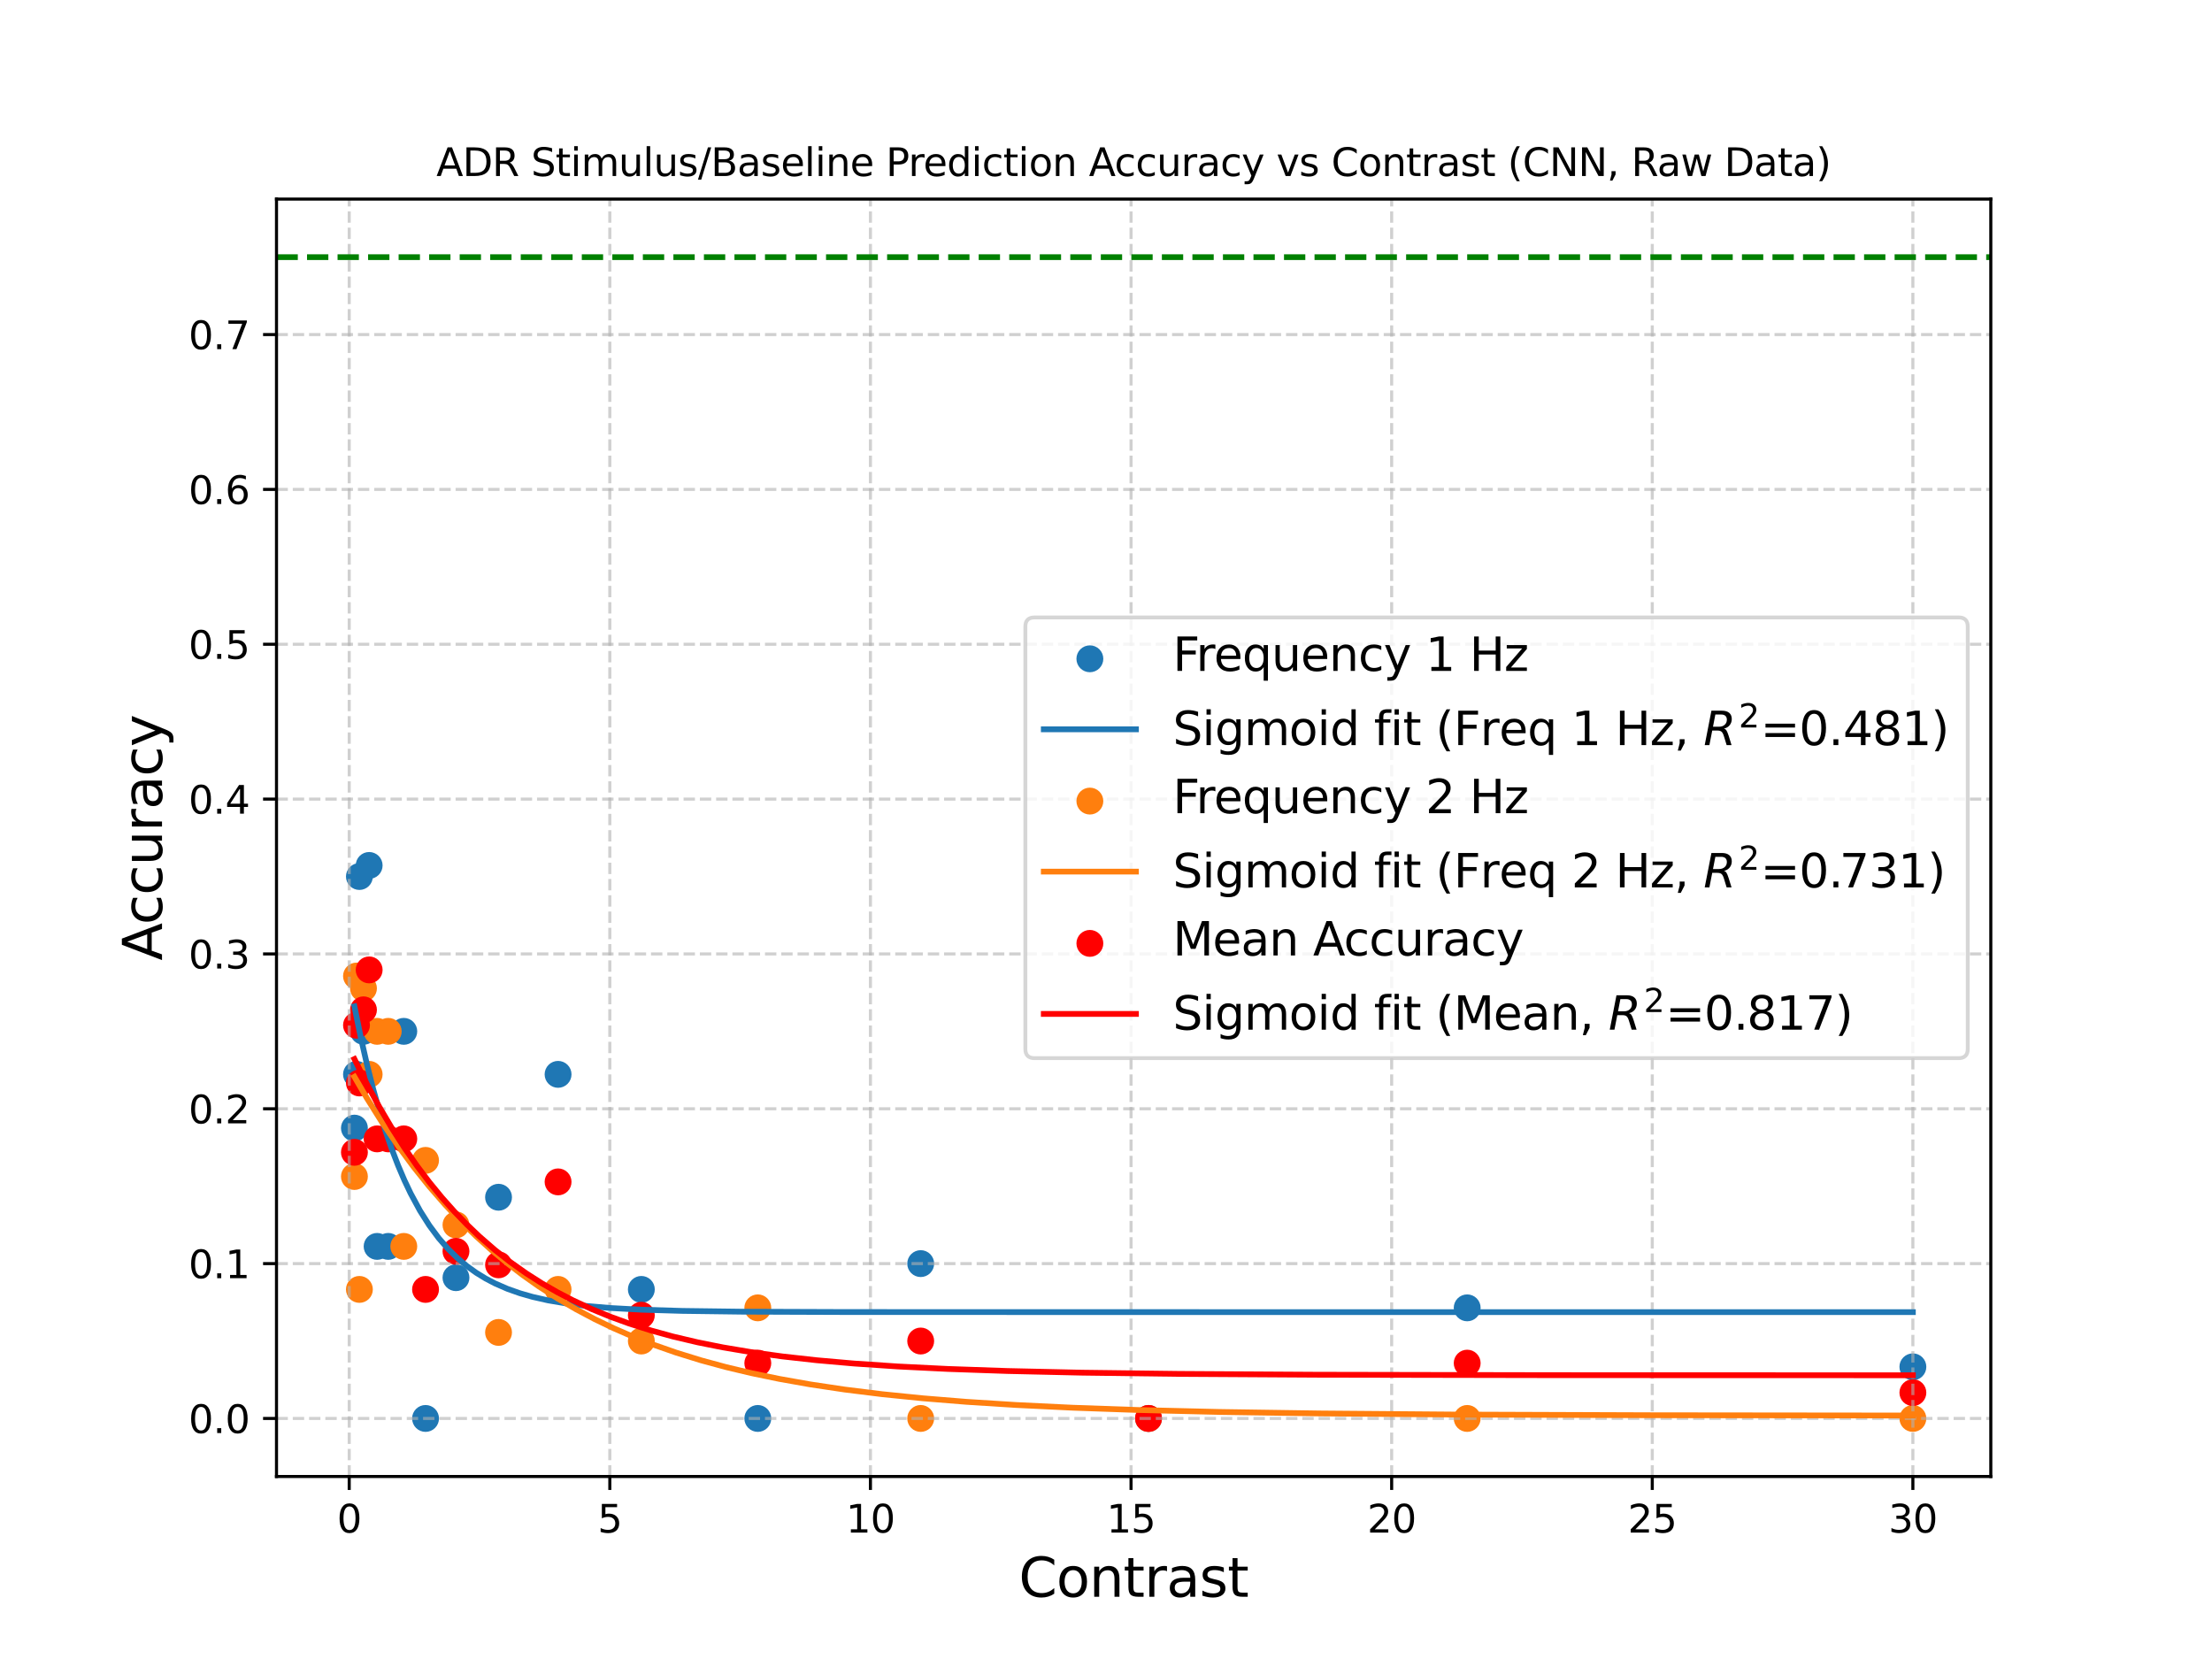 <?xml version="1.0" encoding="utf-8" standalone="no"?>
<!DOCTYPE svg PUBLIC "-//W3C//DTD SVG 1.1//EN"
  "http://www.w3.org/Graphics/SVG/1.1/DTD/svg11.dtd">
<svg xmlns:xlink="http://www.w3.org/1999/xlink" width="576pt" height="432pt" viewBox="0 0 576 432" xmlns="http://www.w3.org/2000/svg" version="1.1">
 <defs>
  <style type="text/css">*{stroke-linejoin: round; stroke-linecap: butt}</style>
 </defs>
 <g id="figure_1">
  <g id="patch_1">
   <path d="M 0 432 
L 576 432 
L 576 0 
L 0 0 
z
" style="fill: #ffffff"/>
  </g>
  <g id="axes_1">
   <g id="patch_2">
    <path d="M 72 384.48 
L 518.4 384.48 
L 518.4 51.84 
L 72 51.84 
z
" style="fill: #ffffff"/>
   </g>
   <g id="PathCollection_1">
    <defs>
     <path id="m6bb0377e20" d="M 0 3 
C 0.796 3 1.559 2.684 2.121 2.121 
C 2.684 1.559 3 0.796 3 0 
C 3 -0.796 2.684 -1.559 2.121 -2.121 
C 1.559 -2.684 0.796 -3 0 -3 
C -0.796 -3 -1.559 -2.684 -2.121 -2.121 
C -2.684 -1.559 -3 -0.796 -3 0 
C -3 0.796 -2.684 1.559 -2.121 2.121 
C -1.559 2.684 -0.796 3 0 3 
z
" style="stroke: #1f77b4"/>
    </defs>
    <g clip-path="url(#p533bff4010)">
     <use xlink:href="#m6bb0377e20" x="92.291" y="293.76" style="fill: #1f77b4; stroke: #1f77b4"/>
     <use xlink:href="#m6bb0377e20" x="92.832" y="279.76" style="fill: #1f77b4; stroke: #1f77b4"/>
     <use xlink:href="#m6bb0377e20" x="93.588" y="228.24" style="fill: #1f77b4; stroke: #1f77b4"/>
     <use xlink:href="#m6bb0377e20" x="94.647" y="268.56" style="fill: #1f77b4; stroke: #1f77b4"/>
     <use xlink:href="#m6bb0377e20" x="96.128" y="225.36" style="fill: #1f77b4; stroke: #1f77b4"/>
     <use xlink:href="#m6bb0377e20" x="98.199" y="324.56" style="fill: #1f77b4; stroke: #1f77b4"/>
     <use xlink:href="#m6bb0377e20" x="101.094" y="324.56" style="fill: #1f77b4; stroke: #1f77b4"/>
     <use xlink:href="#m6bb0377e20" x="105.145" y="268.56" style="fill: #1f77b4; stroke: #1f77b4"/>
     <use xlink:href="#m6bb0377e20" x="110.811" y="369.36" style="fill: #1f77b4; stroke: #1f77b4"/>
     <use xlink:href="#m6bb0377e20" x="118.736" y="332.705" style="fill: #1f77b4; stroke: #1f77b4"/>
     <use xlink:href="#m6bb0377e20" x="129.819" y="311.76" style="fill: #1f77b4; stroke: #1f77b4"/>
     <use xlink:href="#m6bb0377e20" x="145.321" y="279.76" style="fill: #1f77b4; stroke: #1f77b4"/>
     <use xlink:href="#m6bb0377e20" x="167.004" y="335.76" style="fill: #1f77b4; stroke: #1f77b4"/>
     <use xlink:href="#m6bb0377e20" x="197.331" y="369.36" style="fill: #1f77b4; stroke: #1f77b4"/>
     <use xlink:href="#m6bb0377e20" x="239.747" y="329.04" style="fill: #1f77b4; stroke: #1f77b4"/>
     <use xlink:href="#m6bb0377e20" x="299.074" y="369.36" style="fill: #1f77b4; stroke: #1f77b4"/>
     <use xlink:href="#m6bb0377e20" x="382.052" y="340.56" style="fill: #1f77b4; stroke: #1f77b4"/>
     <use xlink:href="#m6bb0377e20" x="498.109" y="355.92" style="fill: #1f77b4; stroke: #1f77b4"/>
    </g>
   </g>
   <g id="PathCollection_2">
    <defs>
     <path id="maea0872c84" d="M 0 3 
C 0.796 3 1.559 2.684 2.121 2.121 
C 2.684 1.559 3 0.796 3 0 
C 3 -0.796 2.684 -1.559 2.121 -2.121 
C 1.559 -2.684 0.796 -3 0 -3 
C -0.796 -3 -1.559 -2.684 -2.121 -2.121 
C -2.684 -1.559 -3 -0.796 -3 0 
C -3 0.796 -2.684 1.559 -2.121 2.121 
C -1.559 2.684 -0.796 3 0 3 
z
" style="stroke: #ff7f0e"/>
    </defs>
    <g clip-path="url(#p533bff4010)">
     <use xlink:href="#maea0872c84" x="92.291" y="306.36" style="fill: #ff7f0e; stroke: #ff7f0e"/>
     <use xlink:href="#maea0872c84" x="92.832" y="254.16" style="fill: #ff7f0e; stroke: #ff7f0e"/>
     <use xlink:href="#maea0872c84" x="93.588" y="335.76" style="fill: #ff7f0e; stroke: #ff7f0e"/>
     <use xlink:href="#maea0872c84" x="94.647" y="257.36" style="fill: #ff7f0e; stroke: #ff7f0e"/>
     <use xlink:href="#maea0872c84" x="96.128" y="279.76" style="fill: #ff7f0e; stroke: #ff7f0e"/>
     <use xlink:href="#maea0872c84" x="98.199" y="268.56" style="fill: #ff7f0e; stroke: #ff7f0e"/>
     <use xlink:href="#maea0872c84" x="101.094" y="268.56" style="fill: #ff7f0e; stroke: #ff7f0e"/>
     <use xlink:href="#maea0872c84" x="105.145" y="324.56" style="fill: #ff7f0e; stroke: #ff7f0e"/>
     <use xlink:href="#maea0872c84" x="110.811" y="302.16" style="fill: #ff7f0e; stroke: #ff7f0e"/>
     <use xlink:href="#maea0872c84" x="118.736" y="318.96" style="fill: #ff7f0e; stroke: #ff7f0e"/>
     <use xlink:href="#maea0872c84" x="129.819" y="346.96" style="fill: #ff7f0e; stroke: #ff7f0e"/>
     <use xlink:href="#maea0872c84" x="145.321" y="335.76" style="fill: #ff7f0e; stroke: #ff7f0e"/>
     <use xlink:href="#maea0872c84" x="167.004" y="349.2" style="fill: #ff7f0e; stroke: #ff7f0e"/>
     <use xlink:href="#maea0872c84" x="197.331" y="340.56" style="fill: #ff7f0e; stroke: #ff7f0e"/>
     <use xlink:href="#maea0872c84" x="239.747" y="369.36" style="fill: #ff7f0e; stroke: #ff7f0e"/>
     <use xlink:href="#maea0872c84" x="299.074" y="369.36" style="fill: #ff7f0e; stroke: #ff7f0e"/>
     <use xlink:href="#maea0872c84" x="382.052" y="369.36" style="fill: #ff7f0e; stroke: #ff7f0e"/>
     <use xlink:href="#maea0872c84" x="498.109" y="369.36" style="fill: #ff7f0e; stroke: #ff7f0e"/>
    </g>
   </g>
   <g id="PathCollection_3">
    <defs>
     <path id="m4f3d8f9933" d="M 0 3 
C 0.796 3 1.559 2.684 2.121 2.121 
C 2.684 1.559 3 0.796 3 0 
C 3 -0.796 2.684 -1.559 2.121 -2.121 
C 1.559 -2.684 0.796 -3 0 -3 
C -0.796 -3 -1.559 -2.684 -2.121 -2.121 
C -2.684 -1.559 -3 -0.796 -3 0 
C -3 0.796 -2.684 1.559 -2.121 2.121 
C -1.559 2.684 -0.796 3 0 3 
z
" style="stroke: #ff0000"/>
    </defs>
    <g clip-path="url(#p533bff4010)">
     <use xlink:href="#m4f3d8f9933" x="92.291" y="300.06" style="fill: #ff0000; stroke: #ff0000"/>
     <use xlink:href="#m4f3d8f9933" x="92.832" y="266.96" style="fill: #ff0000; stroke: #ff0000"/>
     <use xlink:href="#m4f3d8f9933" x="93.588" y="282" style="fill: #ff0000; stroke: #ff0000"/>
     <use xlink:href="#m4f3d8f9933" x="94.647" y="262.96" style="fill: #ff0000; stroke: #ff0000"/>
     <use xlink:href="#m4f3d8f9933" x="96.128" y="252.56" style="fill: #ff0000; stroke: #ff0000"/>
     <use xlink:href="#m4f3d8f9933" x="98.199" y="296.56" style="fill: #ff0000; stroke: #ff0000"/>
     <use xlink:href="#m4f3d8f9933" x="101.094" y="296.56" style="fill: #ff0000; stroke: #ff0000"/>
     <use xlink:href="#m4f3d8f9933" x="105.145" y="296.56" style="fill: #ff0000; stroke: #ff0000"/>
     <use xlink:href="#m4f3d8f9933" x="110.811" y="335.76" style="fill: #ff0000; stroke: #ff0000"/>
     <use xlink:href="#m4f3d8f9933" x="118.736" y="325.833" style="fill: #ff0000; stroke: #ff0000"/>
     <use xlink:href="#m4f3d8f9933" x="129.819" y="329.36" style="fill: #ff0000; stroke: #ff0000"/>
     <use xlink:href="#m4f3d8f9933" x="145.321" y="307.76" style="fill: #ff0000; stroke: #ff0000"/>
     <use xlink:href="#m4f3d8f9933" x="167.004" y="342.48" style="fill: #ff0000; stroke: #ff0000"/>
     <use xlink:href="#m4f3d8f9933" x="197.331" y="354.96" style="fill: #ff0000; stroke: #ff0000"/>
     <use xlink:href="#m4f3d8f9933" x="239.747" y="349.2" style="fill: #ff0000; stroke: #ff0000"/>
     <use xlink:href="#m4f3d8f9933" x="299.074" y="369.36" style="fill: #ff0000; stroke: #ff0000"/>
     <use xlink:href="#m4f3d8f9933" x="382.052" y="354.96" style="fill: #ff0000; stroke: #ff0000"/>
     <use xlink:href="#m4f3d8f9933" x="498.109" y="362.64" style="fill: #ff0000; stroke: #ff0000"/>
    </g>
   </g>
   <g id="matplotlib.axis_1">
    <g id="xtick_1">
     <g id="line2d_1">
      <path d="M 90.934 384.48 
L 90.934 51.84 
" clip-path="url(#p533bff4010)" style="fill: none; stroke-dasharray: 2.96,1.28; stroke-dashoffset: 0; stroke: #b0b0b0; stroke-opacity: 0.6; stroke-width: 0.8"/>
     </g>
     <g id="line2d_2">
      <defs>
       <path id="md4187b1bb2" d="M 0 0 
L 0 3.5 
" style="stroke: #000000; stroke-width: 0.8"/>
      </defs>
      <g>
       <use xlink:href="#md4187b1bb2" x="90.934" y="384.48" style="stroke: #000000; stroke-width: 0.8"/>
      </g>
     </g>
     <g id="text_1">
      <!-- 0 -->
      <g transform="translate(87.752 399.078) scale(0.1 -0.1)">
       <defs>
        <path id="DejaVuSans-30" d="M 2034 4250 
Q 1547 4250 1301 3770 
Q 1056 3291 1056 2328 
Q 1056 1369 1301 889 
Q 1547 409 2034 409 
Q 2525 409 2770 889 
Q 3016 1369 3016 2328 
Q 3016 3291 2770 3770 
Q 2525 4250 2034 4250 
z
M 2034 4750 
Q 2819 4750 3233 4129 
Q 3647 3509 3647 2328 
Q 3647 1150 3233 529 
Q 2819 -91 2034 -91 
Q 1250 -91 836 529 
Q 422 1150 422 2328 
Q 422 3509 836 4129 
Q 1250 4750 2034 4750 
z
" transform="scale(0.016)"/>
       </defs>
       <use xlink:href="#DejaVuSans-30"/>
      </g>
     </g>
    </g>
    <g id="xtick_2">
     <g id="line2d_3">
      <path d="M 158.796 384.48 
L 158.796 51.84 
" clip-path="url(#p533bff4010)" style="fill: none; stroke-dasharray: 2.96,1.28; stroke-dashoffset: 0; stroke: #b0b0b0; stroke-opacity: 0.6; stroke-width: 0.8"/>
     </g>
     <g id="line2d_4">
      <g>
       <use xlink:href="#md4187b1bb2" x="158.796" y="384.48" style="stroke: #000000; stroke-width: 0.8"/>
      </g>
     </g>
     <g id="text_2">
      <!-- 5 -->
      <g transform="translate(155.615 399.078) scale(0.1 -0.1)">
       <defs>
        <path id="DejaVuSans-35" d="M 691 4666 
L 3169 4666 
L 3169 4134 
L 1269 4134 
L 1269 2991 
Q 1406 3038 1543 3061 
Q 1681 3084 1819 3084 
Q 2600 3084 3056 2656 
Q 3513 2228 3513 1497 
Q 3513 744 3044 326 
Q 2575 -91 1722 -91 
Q 1428 -91 1123 -41 
Q 819 9 494 109 
L 494 744 
Q 775 591 1075 516 
Q 1375 441 1709 441 
Q 2250 441 2565 725 
Q 2881 1009 2881 1497 
Q 2881 1984 2565 2268 
Q 2250 2553 1709 2553 
Q 1456 2553 1204 2497 
Q 953 2441 691 2322 
L 691 4666 
z
" transform="scale(0.016)"/>
       </defs>
       <use xlink:href="#DejaVuSans-35"/>
      </g>
     </g>
    </g>
    <g id="xtick_3">
     <g id="line2d_5">
      <path d="M 226.659 384.48 
L 226.659 51.84 
" clip-path="url(#p533bff4010)" style="fill: none; stroke-dasharray: 2.96,1.28; stroke-dashoffset: 0; stroke: #b0b0b0; stroke-opacity: 0.6; stroke-width: 0.8"/>
     </g>
     <g id="line2d_6">
      <g>
       <use xlink:href="#md4187b1bb2" x="226.659" y="384.48" style="stroke: #000000; stroke-width: 0.8"/>
      </g>
     </g>
     <g id="text_3">
      <!-- 10 -->
      <g transform="translate(220.296 399.078) scale(0.1 -0.1)">
       <defs>
        <path id="DejaVuSans-31" d="M 794 531 
L 1825 531 
L 1825 4091 
L 703 3866 
L 703 4441 
L 1819 4666 
L 2450 4666 
L 2450 531 
L 3481 531 
L 3481 0 
L 794 0 
L 794 531 
z
" transform="scale(0.016)"/>
       </defs>
       <use xlink:href="#DejaVuSans-31"/>
       <use xlink:href="#DejaVuSans-30" x="63.623"/>
      </g>
     </g>
    </g>
    <g id="xtick_4">
     <g id="line2d_7">
      <path d="M 294.521 384.48 
L 294.521 51.84 
" clip-path="url(#p533bff4010)" style="fill: none; stroke-dasharray: 2.96,1.28; stroke-dashoffset: 0; stroke: #b0b0b0; stroke-opacity: 0.6; stroke-width: 0.8"/>
     </g>
     <g id="line2d_8">
      <g>
       <use xlink:href="#md4187b1bb2" x="294.521" y="384.48" style="stroke: #000000; stroke-width: 0.8"/>
      </g>
     </g>
     <g id="text_4">
      <!-- 15 -->
      <g transform="translate(288.159 399.078) scale(0.1 -0.1)">
       <use xlink:href="#DejaVuSans-31"/>
       <use xlink:href="#DejaVuSans-35" x="63.623"/>
      </g>
     </g>
    </g>
    <g id="xtick_5">
     <g id="line2d_9">
      <path d="M 362.384 384.48 
L 362.384 51.84 
" clip-path="url(#p533bff4010)" style="fill: none; stroke-dasharray: 2.96,1.28; stroke-dashoffset: 0; stroke: #b0b0b0; stroke-opacity: 0.6; stroke-width: 0.8"/>
     </g>
     <g id="line2d_10">
      <g>
       <use xlink:href="#md4187b1bb2" x="362.384" y="384.48" style="stroke: #000000; stroke-width: 0.8"/>
      </g>
     </g>
     <g id="text_5">
      <!-- 20 -->
      <g transform="translate(356.021 399.078) scale(0.1 -0.1)">
       <defs>
        <path id="DejaVuSans-32" d="M 1228 531 
L 3431 531 
L 3431 0 
L 469 0 
L 469 531 
Q 828 903 1448 1529 
Q 2069 2156 2228 2338 
Q 2531 2678 2651 2914 
Q 2772 3150 2772 3378 
Q 2772 3750 2511 3984 
Q 2250 4219 1831 4219 
Q 1534 4219 1204 4116 
Q 875 4013 500 3803 
L 500 4441 
Q 881 4594 1212 4672 
Q 1544 4750 1819 4750 
Q 2544 4750 2975 4387 
Q 3406 4025 3406 3419 
Q 3406 3131 3298 2873 
Q 3191 2616 2906 2266 
Q 2828 2175 2409 1742 
Q 1991 1309 1228 531 
z
" transform="scale(0.016)"/>
       </defs>
       <use xlink:href="#DejaVuSans-32"/>
       <use xlink:href="#DejaVuSans-30" x="63.623"/>
      </g>
     </g>
    </g>
    <g id="xtick_6">
     <g id="line2d_11">
      <path d="M 430.247 384.48 
L 430.247 51.84 
" clip-path="url(#p533bff4010)" style="fill: none; stroke-dasharray: 2.96,1.28; stroke-dashoffset: 0; stroke: #b0b0b0; stroke-opacity: 0.6; stroke-width: 0.8"/>
     </g>
     <g id="line2d_12">
      <g>
       <use xlink:href="#md4187b1bb2" x="430.247" y="384.48" style="stroke: #000000; stroke-width: 0.8"/>
      </g>
     </g>
     <g id="text_6">
      <!-- 25 -->
      <g transform="translate(423.884 399.078) scale(0.1 -0.1)">
       <use xlink:href="#DejaVuSans-32"/>
       <use xlink:href="#DejaVuSans-35" x="63.623"/>
      </g>
     </g>
    </g>
    <g id="xtick_7">
     <g id="line2d_13">
      <path d="M 498.109 384.48 
L 498.109 51.84 
" clip-path="url(#p533bff4010)" style="fill: none; stroke-dasharray: 2.96,1.28; stroke-dashoffset: 0; stroke: #b0b0b0; stroke-opacity: 0.6; stroke-width: 0.8"/>
     </g>
     <g id="line2d_14">
      <g>
       <use xlink:href="#md4187b1bb2" x="498.109" y="384.48" style="stroke: #000000; stroke-width: 0.8"/>
      </g>
     </g>
     <g id="text_7">
      <!-- 30 -->
      <g transform="translate(491.747 399.078) scale(0.1 -0.1)">
       <defs>
        <path id="DejaVuSans-33" d="M 2597 2516 
Q 3050 2419 3304 2112 
Q 3559 1806 3559 1356 
Q 3559 666 3084 287 
Q 2609 -91 1734 -91 
Q 1441 -91 1130 -33 
Q 819 25 488 141 
L 488 750 
Q 750 597 1062 519 
Q 1375 441 1716 441 
Q 2309 441 2620 675 
Q 2931 909 2931 1356 
Q 2931 1769 2642 2001 
Q 2353 2234 1838 2234 
L 1294 2234 
L 1294 2753 
L 1863 2753 
Q 2328 2753 2575 2939 
Q 2822 3125 2822 3475 
Q 2822 3834 2567 4026 
Q 2313 4219 1838 4219 
Q 1578 4219 1281 4162 
Q 984 4106 628 3988 
L 628 4550 
Q 988 4650 1302 4700 
Q 1616 4750 1894 4750 
Q 2613 4750 3031 4423 
Q 3450 4097 3450 3541 
Q 3450 3153 3228 2886 
Q 3006 2619 2597 2516 
z
" transform="scale(0.016)"/>
       </defs>
       <use xlink:href="#DejaVuSans-33"/>
       <use xlink:href="#DejaVuSans-30" x="63.623"/>
      </g>
     </g>
    </g>
    <g id="text_8">
     <!-- Contrast -->
     <g transform="translate(265.29 415.796) scale(0.14 -0.14)">
      <defs>
       <path id="DejaVuSans-43" d="M 4122 4306 
L 4122 3641 
Q 3803 3938 3442 4084 
Q 3081 4231 2675 4231 
Q 1875 4231 1450 3742 
Q 1025 3253 1025 2328 
Q 1025 1406 1450 917 
Q 1875 428 2675 428 
Q 3081 428 3442 575 
Q 3803 722 4122 1019 
L 4122 359 
Q 3791 134 3420 21 
Q 3050 -91 2638 -91 
Q 1578 -91 968 557 
Q 359 1206 359 2328 
Q 359 3453 968 4101 
Q 1578 4750 2638 4750 
Q 3056 4750 3426 4639 
Q 3797 4528 4122 4306 
z
" transform="scale(0.016)"/>
       <path id="DejaVuSans-6f" d="M 1959 3097 
Q 1497 3097 1228 2736 
Q 959 2375 959 1747 
Q 959 1119 1226 758 
Q 1494 397 1959 397 
Q 2419 397 2687 759 
Q 2956 1122 2956 1747 
Q 2956 2369 2687 2733 
Q 2419 3097 1959 3097 
z
M 1959 3584 
Q 2709 3584 3137 3096 
Q 3566 2609 3566 1747 
Q 3566 888 3137 398 
Q 2709 -91 1959 -91 
Q 1206 -91 779 398 
Q 353 888 353 1747 
Q 353 2609 779 3096 
Q 1206 3584 1959 3584 
z
" transform="scale(0.016)"/>
       <path id="DejaVuSans-6e" d="M 3513 2113 
L 3513 0 
L 2938 0 
L 2938 2094 
Q 2938 2591 2744 2837 
Q 2550 3084 2163 3084 
Q 1697 3084 1428 2787 
Q 1159 2491 1159 1978 
L 1159 0 
L 581 0 
L 581 3500 
L 1159 3500 
L 1159 2956 
Q 1366 3272 1645 3428 
Q 1925 3584 2291 3584 
Q 2894 3584 3203 3211 
Q 3513 2838 3513 2113 
z
" transform="scale(0.016)"/>
       <path id="DejaVuSans-74" d="M 1172 4494 
L 1172 3500 
L 2356 3500 
L 2356 3053 
L 1172 3053 
L 1172 1153 
Q 1172 725 1289 603 
Q 1406 481 1766 481 
L 2356 481 
L 2356 0 
L 1766 0 
Q 1100 0 847 248 
Q 594 497 594 1153 
L 594 3053 
L 172 3053 
L 172 3500 
L 594 3500 
L 594 4494 
L 1172 4494 
z
" transform="scale(0.016)"/>
       <path id="DejaVuSans-72" d="M 2631 2963 
Q 2534 3019 2420 3045 
Q 2306 3072 2169 3072 
Q 1681 3072 1420 2755 
Q 1159 2438 1159 1844 
L 1159 0 
L 581 0 
L 581 3500 
L 1159 3500 
L 1159 2956 
Q 1341 3275 1631 3429 
Q 1922 3584 2338 3584 
Q 2397 3584 2469 3576 
Q 2541 3569 2628 3553 
L 2631 2963 
z
" transform="scale(0.016)"/>
       <path id="DejaVuSans-61" d="M 2194 1759 
Q 1497 1759 1228 1600 
Q 959 1441 959 1056 
Q 959 750 1161 570 
Q 1363 391 1709 391 
Q 2188 391 2477 730 
Q 2766 1069 2766 1631 
L 2766 1759 
L 2194 1759 
z
M 3341 1997 
L 3341 0 
L 2766 0 
L 2766 531 
Q 2569 213 2275 61 
Q 1981 -91 1556 -91 
Q 1019 -91 701 211 
Q 384 513 384 1019 
Q 384 1609 779 1909 
Q 1175 2209 1959 2209 
L 2766 2209 
L 2766 2266 
Q 2766 2663 2505 2880 
Q 2244 3097 1772 3097 
Q 1472 3097 1187 3025 
Q 903 2953 641 2809 
L 641 3341 
Q 956 3463 1253 3523 
Q 1550 3584 1831 3584 
Q 2591 3584 2966 3190 
Q 3341 2797 3341 1997 
z
" transform="scale(0.016)"/>
       <path id="DejaVuSans-73" d="M 2834 3397 
L 2834 2853 
Q 2591 2978 2328 3040 
Q 2066 3103 1784 3103 
Q 1356 3103 1142 2972 
Q 928 2841 928 2578 
Q 928 2378 1081 2264 
Q 1234 2150 1697 2047 
L 1894 2003 
Q 2506 1872 2764 1633 
Q 3022 1394 3022 966 
Q 3022 478 2636 193 
Q 2250 -91 1575 -91 
Q 1294 -91 989 -36 
Q 684 19 347 128 
L 347 722 
Q 666 556 975 473 
Q 1284 391 1588 391 
Q 1994 391 2212 530 
Q 2431 669 2431 922 
Q 2431 1156 2273 1281 
Q 2116 1406 1581 1522 
L 1381 1569 
Q 847 1681 609 1914 
Q 372 2147 372 2553 
Q 372 3047 722 3315 
Q 1072 3584 1716 3584 
Q 2034 3584 2315 3537 
Q 2597 3491 2834 3397 
z
" transform="scale(0.016)"/>
      </defs>
      <use xlink:href="#DejaVuSans-43"/>
      <use xlink:href="#DejaVuSans-6f" x="69.824"/>
      <use xlink:href="#DejaVuSans-6e" x="131.006"/>
      <use xlink:href="#DejaVuSans-74" x="194.385"/>
      <use xlink:href="#DejaVuSans-72" x="233.594"/>
      <use xlink:href="#DejaVuSans-61" x="274.707"/>
      <use xlink:href="#DejaVuSans-73" x="335.986"/>
      <use xlink:href="#DejaVuSans-74" x="388.086"/>
     </g>
    </g>
   </g>
   <g id="matplotlib.axis_2">
    <g id="ytick_1">
     <g id="line2d_15">
      <path d="M 72 369.36 
L 518.4 369.36 
" clip-path="url(#p533bff4010)" style="fill: none; stroke-dasharray: 2.96,1.28; stroke-dashoffset: 0; stroke: #b0b0b0; stroke-opacity: 0.6; stroke-width: 0.8"/>
     </g>
     <g id="line2d_16">
      <defs>
       <path id="m2086d9603b" d="M 0 0 
L -3.5 0 
" style="stroke: #000000; stroke-width: 0.8"/>
      </defs>
      <g>
       <use xlink:href="#m2086d9603b" x="72" y="369.36" style="stroke: #000000; stroke-width: 0.8"/>
      </g>
     </g>
     <g id="text_9">
      <!-- 0.0 -->
      <g transform="translate(49.097 373.159) scale(0.1 -0.1)">
       <defs>
        <path id="DejaVuSans-2e" d="M 684 794 
L 1344 794 
L 1344 0 
L 684 0 
L 684 794 
z
" transform="scale(0.016)"/>
       </defs>
       <use xlink:href="#DejaVuSans-30"/>
       <use xlink:href="#DejaVuSans-2e" x="63.623"/>
       <use xlink:href="#DejaVuSans-30" x="95.41"/>
      </g>
     </g>
    </g>
    <g id="ytick_2">
     <g id="line2d_17">
      <path d="M 72 329.04 
L 518.4 329.04 
" clip-path="url(#p533bff4010)" style="fill: none; stroke-dasharray: 2.96,1.28; stroke-dashoffset: 0; stroke: #b0b0b0; stroke-opacity: 0.6; stroke-width: 0.8"/>
     </g>
     <g id="line2d_18">
      <g>
       <use xlink:href="#m2086d9603b" x="72" y="329.04" style="stroke: #000000; stroke-width: 0.8"/>
      </g>
     </g>
     <g id="text_10">
      <!-- 0.1 -->
      <g transform="translate(49.097 332.839) scale(0.1 -0.1)">
       <use xlink:href="#DejaVuSans-30"/>
       <use xlink:href="#DejaVuSans-2e" x="63.623"/>
       <use xlink:href="#DejaVuSans-31" x="95.41"/>
      </g>
     </g>
    </g>
    <g id="ytick_3">
     <g id="line2d_19">
      <path d="M 72 288.72 
L 518.4 288.72 
" clip-path="url(#p533bff4010)" style="fill: none; stroke-dasharray: 2.96,1.28; stroke-dashoffset: 0; stroke: #b0b0b0; stroke-opacity: 0.6; stroke-width: 0.8"/>
     </g>
     <g id="line2d_20">
      <g>
       <use xlink:href="#m2086d9603b" x="72" y="288.72" style="stroke: #000000; stroke-width: 0.8"/>
      </g>
     </g>
     <g id="text_11">
      <!-- 0.2 -->
      <g transform="translate(49.097 292.519) scale(0.1 -0.1)">
       <use xlink:href="#DejaVuSans-30"/>
       <use xlink:href="#DejaVuSans-2e" x="63.623"/>
       <use xlink:href="#DejaVuSans-32" x="95.41"/>
      </g>
     </g>
    </g>
    <g id="ytick_4">
     <g id="line2d_21">
      <path d="M 72 248.4 
L 518.4 248.4 
" clip-path="url(#p533bff4010)" style="fill: none; stroke-dasharray: 2.96,1.28; stroke-dashoffset: 0; stroke: #b0b0b0; stroke-opacity: 0.6; stroke-width: 0.8"/>
     </g>
     <g id="line2d_22">
      <g>
       <use xlink:href="#m2086d9603b" x="72" y="248.4" style="stroke: #000000; stroke-width: 0.8"/>
      </g>
     </g>
     <g id="text_12">
      <!-- 0.3 -->
      <g transform="translate(49.097 252.199) scale(0.1 -0.1)">
       <use xlink:href="#DejaVuSans-30"/>
       <use xlink:href="#DejaVuSans-2e" x="63.623"/>
       <use xlink:href="#DejaVuSans-33" x="95.41"/>
      </g>
     </g>
    </g>
    <g id="ytick_5">
     <g id="line2d_23">
      <path d="M 72 208.08 
L 518.4 208.08 
" clip-path="url(#p533bff4010)" style="fill: none; stroke-dasharray: 2.96,1.28; stroke-dashoffset: 0; stroke: #b0b0b0; stroke-opacity: 0.6; stroke-width: 0.8"/>
     </g>
     <g id="line2d_24">
      <g>
       <use xlink:href="#m2086d9603b" x="72" y="208.08" style="stroke: #000000; stroke-width: 0.8"/>
      </g>
     </g>
     <g id="text_13">
      <!-- 0.4 -->
      <g transform="translate(49.097 211.879) scale(0.1 -0.1)">
       <defs>
        <path id="DejaVuSans-34" d="M 2419 4116 
L 825 1625 
L 2419 1625 
L 2419 4116 
z
M 2253 4666 
L 3047 4666 
L 3047 1625 
L 3713 1625 
L 3713 1100 
L 3047 1100 
L 3047 0 
L 2419 0 
L 2419 1100 
L 313 1100 
L 313 1709 
L 2253 4666 
z
" transform="scale(0.016)"/>
       </defs>
       <use xlink:href="#DejaVuSans-30"/>
       <use xlink:href="#DejaVuSans-2e" x="63.623"/>
       <use xlink:href="#DejaVuSans-34" x="95.41"/>
      </g>
     </g>
    </g>
    <g id="ytick_6">
     <g id="line2d_25">
      <path d="M 72 167.76 
L 518.4 167.76 
" clip-path="url(#p533bff4010)" style="fill: none; stroke-dasharray: 2.96,1.28; stroke-dashoffset: 0; stroke: #b0b0b0; stroke-opacity: 0.6; stroke-width: 0.8"/>
     </g>
     <g id="line2d_26">
      <g>
       <use xlink:href="#m2086d9603b" x="72" y="167.76" style="stroke: #000000; stroke-width: 0.8"/>
      </g>
     </g>
     <g id="text_14">
      <!-- 0.5 -->
      <g transform="translate(49.097 171.559) scale(0.1 -0.1)">
       <use xlink:href="#DejaVuSans-30"/>
       <use xlink:href="#DejaVuSans-2e" x="63.623"/>
       <use xlink:href="#DejaVuSans-35" x="95.41"/>
      </g>
     </g>
    </g>
    <g id="ytick_7">
     <g id="line2d_27">
      <path d="M 72 127.44 
L 518.4 127.44 
" clip-path="url(#p533bff4010)" style="fill: none; stroke-dasharray: 2.96,1.28; stroke-dashoffset: 0; stroke: #b0b0b0; stroke-opacity: 0.6; stroke-width: 0.8"/>
     </g>
     <g id="line2d_28">
      <g>
       <use xlink:href="#m2086d9603b" x="72" y="127.44" style="stroke: #000000; stroke-width: 0.8"/>
      </g>
     </g>
     <g id="text_15">
      <!-- 0.6 -->
      <g transform="translate(49.097 131.239) scale(0.1 -0.1)">
       <defs>
        <path id="DejaVuSans-36" d="M 2113 2584 
Q 1688 2584 1439 2293 
Q 1191 2003 1191 1497 
Q 1191 994 1439 701 
Q 1688 409 2113 409 
Q 2538 409 2786 701 
Q 3034 994 3034 1497 
Q 3034 2003 2786 2293 
Q 2538 2584 2113 2584 
z
M 3366 4563 
L 3366 3988 
Q 3128 4100 2886 4159 
Q 2644 4219 2406 4219 
Q 1781 4219 1451 3797 
Q 1122 3375 1075 2522 
Q 1259 2794 1537 2939 
Q 1816 3084 2150 3084 
Q 2853 3084 3261 2657 
Q 3669 2231 3669 1497 
Q 3669 778 3244 343 
Q 2819 -91 2113 -91 
Q 1303 -91 875 529 
Q 447 1150 447 2328 
Q 447 3434 972 4092 
Q 1497 4750 2381 4750 
Q 2619 4750 2861 4703 
Q 3103 4656 3366 4563 
z
" transform="scale(0.016)"/>
       </defs>
       <use xlink:href="#DejaVuSans-30"/>
       <use xlink:href="#DejaVuSans-2e" x="63.623"/>
       <use xlink:href="#DejaVuSans-36" x="95.41"/>
      </g>
     </g>
    </g>
    <g id="ytick_8">
     <g id="line2d_29">
      <path d="M 72 87.12 
L 518.4 87.12 
" clip-path="url(#p533bff4010)" style="fill: none; stroke-dasharray: 2.96,1.28; stroke-dashoffset: 0; stroke: #b0b0b0; stroke-opacity: 0.6; stroke-width: 0.8"/>
     </g>
     <g id="line2d_30">
      <g>
       <use xlink:href="#m2086d9603b" x="72" y="87.12" style="stroke: #000000; stroke-width: 0.8"/>
      </g>
     </g>
     <g id="text_16">
      <!-- 0.7 -->
      <g transform="translate(49.097 90.919) scale(0.1 -0.1)">
       <defs>
        <path id="DejaVuSans-37" d="M 525 4666 
L 3525 4666 
L 3525 4397 
L 1831 0 
L 1172 0 
L 2766 4134 
L 525 4134 
L 525 4666 
z
" transform="scale(0.016)"/>
       </defs>
       <use xlink:href="#DejaVuSans-30"/>
       <use xlink:href="#DejaVuSans-2e" x="63.623"/>
       <use xlink:href="#DejaVuSans-37" x="95.41"/>
      </g>
     </g>
    </g>
    <g id="text_17">
     <!-- Accuracy -->
     <g transform="translate(42.185 250.119) rotate(-90) scale(0.14 -0.14)">
      <defs>
       <path id="DejaVuSans-41" d="M 2188 4044 
L 1331 1722 
L 3047 1722 
L 2188 4044 
z
M 1831 4666 
L 2547 4666 
L 4325 0 
L 3669 0 
L 3244 1197 
L 1141 1197 
L 716 0 
L 50 0 
L 1831 4666 
z
" transform="scale(0.016)"/>
       <path id="DejaVuSans-63" d="M 3122 3366 
L 3122 2828 
Q 2878 2963 2633 3030 
Q 2388 3097 2138 3097 
Q 1578 3097 1268 2742 
Q 959 2388 959 1747 
Q 959 1106 1268 751 
Q 1578 397 2138 397 
Q 2388 397 2633 464 
Q 2878 531 3122 666 
L 3122 134 
Q 2881 22 2623 -34 
Q 2366 -91 2075 -91 
Q 1284 -91 818 406 
Q 353 903 353 1747 
Q 353 2603 823 3093 
Q 1294 3584 2113 3584 
Q 2378 3584 2631 3529 
Q 2884 3475 3122 3366 
z
" transform="scale(0.016)"/>
       <path id="DejaVuSans-75" d="M 544 1381 
L 544 3500 
L 1119 3500 
L 1119 1403 
Q 1119 906 1312 657 
Q 1506 409 1894 409 
Q 2359 409 2629 706 
Q 2900 1003 2900 1516 
L 2900 3500 
L 3475 3500 
L 3475 0 
L 2900 0 
L 2900 538 
Q 2691 219 2414 64 
Q 2138 -91 1772 -91 
Q 1169 -91 856 284 
Q 544 659 544 1381 
z
M 1991 3584 
L 1991 3584 
z
" transform="scale(0.016)"/>
       <path id="DejaVuSans-79" d="M 2059 -325 
Q 1816 -950 1584 -1140 
Q 1353 -1331 966 -1331 
L 506 -1331 
L 506 -850 
L 844 -850 
Q 1081 -850 1212 -737 
Q 1344 -625 1503 -206 
L 1606 56 
L 191 3500 
L 800 3500 
L 1894 763 
L 2988 3500 
L 3597 3500 
L 2059 -325 
z
" transform="scale(0.016)"/>
      </defs>
      <use xlink:href="#DejaVuSans-41"/>
      <use xlink:href="#DejaVuSans-63" x="66.658"/>
      <use xlink:href="#DejaVuSans-63" x="121.639"/>
      <use xlink:href="#DejaVuSans-75" x="176.619"/>
      <use xlink:href="#DejaVuSans-72" x="239.998"/>
      <use xlink:href="#DejaVuSans-61" x="281.111"/>
      <use xlink:href="#DejaVuSans-63" x="342.391"/>
      <use xlink:href="#DejaVuSans-79" x="397.371"/>
     </g>
    </g>
   </g>
   <g id="line2d_31">
    <path d="M 92.291 262.057 
L 93.917 269.998 
L 95.544 277.148 
L 97.17 283.584 
L 98.797 289.379 
L 100.424 294.596 
L 102.05 299.293 
L 103.677 303.522 
L 105.303 307.329 
L 106.93 310.756 
L 109.369 315.266 
L 111.809 319.118 
L 114.249 322.409 
L 116.689 325.22 
L 119.129 327.62 
L 121.568 329.671 
L 124.008 331.422 
L 126.448 332.918 
L 128.888 334.196 
L 132.141 335.614 
L 135.394 336.763 
L 138.647 337.695 
L 142.713 338.615 
L 147.593 339.443 
L 152.472 340.046 
L 158.978 340.605 
L 167.111 341.043 
L 177.684 341.356 
L 193.136 341.557 
L 220.786 341.655 
L 325.697 341.675 
L 498.109 341.675 
L 498.109 341.675 
" clip-path="url(#p533bff4010)" style="fill: none; stroke: #1f77b4; stroke-width: 1.5; stroke-linecap: square"/>
   </g>
   <g id="line2d_32">
    <path d="M 92.291 280.394 
L 95.544 285.968 
L 99.61 292.443 
L 103.677 298.412 
L 107.743 303.915 
L 111.809 308.987 
L 115.876 313.661 
L 119.942 317.97 
L 124.008 321.942 
L 128.074 325.602 
L 132.141 328.976 
L 136.207 332.085 
L 140.273 334.951 
L 145.153 338.095 
L 150.033 340.946 
L 154.912 343.53 
L 159.792 345.874 
L 164.671 347.999 
L 170.364 350.228 
L 176.057 352.217 
L 182.563 354.228 
L 189.069 355.992 
L 195.575 357.54 
L 202.895 359.057 
L 211.027 360.499 
L 219.973 361.836 
L 229.732 363.045 
L 240.305 364.113 
L 251.69 365.036 
L 264.703 365.862 
L 279.341 366.566 
L 296.42 367.164 
L 317.565 367.669 
L 343.589 368.058 
L 378.559 368.343 
L 430.608 368.525 
L 498.109 368.598 
L 498.109 368.598 
" clip-path="url(#p533bff4010)" style="fill: none; stroke: #ff7f0e; stroke-width: 1.5; stroke-linecap: square"/>
   </g>
   <g id="line2d_33">
    <path d="M 92.291 275.776 
L 95.544 282.282 
L 98.797 288.274 
L 102.05 293.792 
L 105.303 298.875 
L 108.556 303.556 
L 111.809 307.867 
L 115.062 311.838 
L 118.315 315.495 
L 121.568 318.863 
L 124.821 321.965 
L 128.888 325.5 
L 132.954 328.689 
L 137.02 331.566 
L 141.087 334.163 
L 145.153 336.505 
L 149.219 338.618 
L 154.099 340.884 
L 158.978 342.886 
L 163.858 344.655 
L 169.551 346.461 
L 175.244 348.026 
L 181.75 349.558 
L 188.256 350.858 
L 195.575 352.086 
L 203.708 353.208 
L 212.654 354.203 
L 222.413 355.06 
L 233.799 355.826 
L 246.811 356.47 
L 262.263 357.004 
L 281.781 357.44 
L 306.992 357.761 
L 342.776 357.975 
L 404.584 358.091 
L 498.109 358.118 
L 498.109 358.118 
" clip-path="url(#p533bff4010)" style="fill: none; stroke: #ff0000; stroke-width: 1.5; stroke-linecap: square"/>
   </g>
   <g id="line2d_34">
    <path d="M 72 66.96 
L 518.4 66.96 
" clip-path="url(#p533bff4010)" style="fill: none; stroke-dasharray: 5.55,2.4; stroke-dashoffset: 0; stroke: #008000; stroke-width: 1.5"/>
   </g>
   <g id="patch_3">
    <path d="M 72 384.48 
L 72 51.84 
" style="fill: none; stroke: #000000; stroke-width: 0.8; stroke-linejoin: miter; stroke-linecap: square"/>
   </g>
   <g id="patch_4">
    <path d="M 518.4 384.48 
L 518.4 51.84 
" style="fill: none; stroke: #000000; stroke-width: 0.8; stroke-linejoin: miter; stroke-linecap: square"/>
   </g>
   <g id="patch_5">
    <path d="M 72 384.48 
L 518.4 384.48 
" style="fill: none; stroke: #000000; stroke-width: 0.8; stroke-linejoin: miter; stroke-linecap: square"/>
   </g>
   <g id="patch_6">
    <path d="M 72 51.84 
L 518.4 51.84 
" style="fill: none; stroke: #000000; stroke-width: 0.8; stroke-linejoin: miter; stroke-linecap: square"/>
   </g>
   <g id="text_18">
    <!-- ADR Stimulus/Baseline Prediction Accuracy vs Contrast (CNN, Raw Data) -->
    <g transform="translate(113.625 45.84) scale(0.1 -0.1)">
     <defs>
      <path id="DejaVuSans-44" d="M 1259 4147 
L 1259 519 
L 2022 519 
Q 2988 519 3436 956 
Q 3884 1394 3884 2338 
Q 3884 3275 3436 3711 
Q 2988 4147 2022 4147 
L 1259 4147 
z
M 628 4666 
L 1925 4666 
Q 3281 4666 3915 4102 
Q 4550 3538 4550 2338 
Q 4550 1131 3912 565 
Q 3275 0 1925 0 
L 628 0 
L 628 4666 
z
" transform="scale(0.016)"/>
      <path id="DejaVuSans-52" d="M 2841 2188 
Q 3044 2119 3236 1894 
Q 3428 1669 3622 1275 
L 4263 0 
L 3584 0 
L 2988 1197 
Q 2756 1666 2539 1819 
Q 2322 1972 1947 1972 
L 1259 1972 
L 1259 0 
L 628 0 
L 628 4666 
L 2053 4666 
Q 2853 4666 3247 4331 
Q 3641 3997 3641 3322 
Q 3641 2881 3436 2590 
Q 3231 2300 2841 2188 
z
M 1259 4147 
L 1259 2491 
L 2053 2491 
Q 2509 2491 2742 2702 
Q 2975 2913 2975 3322 
Q 2975 3731 2742 3939 
Q 2509 4147 2053 4147 
L 1259 4147 
z
" transform="scale(0.016)"/>
      <path id="DejaVuSans-20" transform="scale(0.016)"/>
      <path id="DejaVuSans-53" d="M 3425 4513 
L 3425 3897 
Q 3066 4069 2747 4153 
Q 2428 4238 2131 4238 
Q 1616 4238 1336 4038 
Q 1056 3838 1056 3469 
Q 1056 3159 1242 3001 
Q 1428 2844 1947 2747 
L 2328 2669 
Q 3034 2534 3370 2195 
Q 3706 1856 3706 1288 
Q 3706 609 3251 259 
Q 2797 -91 1919 -91 
Q 1588 -91 1214 -16 
Q 841 59 441 206 
L 441 856 
Q 825 641 1194 531 
Q 1563 422 1919 422 
Q 2459 422 2753 634 
Q 3047 847 3047 1241 
Q 3047 1584 2836 1778 
Q 2625 1972 2144 2069 
L 1759 2144 
Q 1053 2284 737 2584 
Q 422 2884 422 3419 
Q 422 4038 858 4394 
Q 1294 4750 2059 4750 
Q 2388 4750 2728 4690 
Q 3069 4631 3425 4513 
z
" transform="scale(0.016)"/>
      <path id="DejaVuSans-69" d="M 603 3500 
L 1178 3500 
L 1178 0 
L 603 0 
L 603 3500 
z
M 603 4863 
L 1178 4863 
L 1178 4134 
L 603 4134 
L 603 4863 
z
" transform="scale(0.016)"/>
      <path id="DejaVuSans-6d" d="M 3328 2828 
Q 3544 3216 3844 3400 
Q 4144 3584 4550 3584 
Q 5097 3584 5394 3201 
Q 5691 2819 5691 2113 
L 5691 0 
L 5113 0 
L 5113 2094 
Q 5113 2597 4934 2840 
Q 4756 3084 4391 3084 
Q 3944 3084 3684 2787 
Q 3425 2491 3425 1978 
L 3425 0 
L 2847 0 
L 2847 2094 
Q 2847 2600 2669 2842 
Q 2491 3084 2119 3084 
Q 1678 3084 1418 2786 
Q 1159 2488 1159 1978 
L 1159 0 
L 581 0 
L 581 3500 
L 1159 3500 
L 1159 2956 
Q 1356 3278 1631 3431 
Q 1906 3584 2284 3584 
Q 2666 3584 2933 3390 
Q 3200 3197 3328 2828 
z
" transform="scale(0.016)"/>
      <path id="DejaVuSans-6c" d="M 603 4863 
L 1178 4863 
L 1178 0 
L 603 0 
L 603 4863 
z
" transform="scale(0.016)"/>
      <path id="DejaVuSans-2f" d="M 1625 4666 
L 2156 4666 
L 531 -594 
L 0 -594 
L 1625 4666 
z
" transform="scale(0.016)"/>
      <path id="DejaVuSans-42" d="M 1259 2228 
L 1259 519 
L 2272 519 
Q 2781 519 3026 730 
Q 3272 941 3272 1375 
Q 3272 1813 3026 2020 
Q 2781 2228 2272 2228 
L 1259 2228 
z
M 1259 4147 
L 1259 2741 
L 2194 2741 
Q 2656 2741 2882 2914 
Q 3109 3088 3109 3444 
Q 3109 3797 2882 3972 
Q 2656 4147 2194 4147 
L 1259 4147 
z
M 628 4666 
L 2241 4666 
Q 2963 4666 3353 4366 
Q 3744 4066 3744 3513 
Q 3744 3084 3544 2831 
Q 3344 2578 2956 2516 
Q 3422 2416 3680 2098 
Q 3938 1781 3938 1306 
Q 3938 681 3513 340 
Q 3088 0 2303 0 
L 628 0 
L 628 4666 
z
" transform="scale(0.016)"/>
      <path id="DejaVuSans-65" d="M 3597 1894 
L 3597 1613 
L 953 1613 
Q 991 1019 1311 708 
Q 1631 397 2203 397 
Q 2534 397 2845 478 
Q 3156 559 3463 722 
L 3463 178 
Q 3153 47 2828 -22 
Q 2503 -91 2169 -91 
Q 1331 -91 842 396 
Q 353 884 353 1716 
Q 353 2575 817 3079 
Q 1281 3584 2069 3584 
Q 2775 3584 3186 3129 
Q 3597 2675 3597 1894 
z
M 3022 2063 
Q 3016 2534 2758 2815 
Q 2500 3097 2075 3097 
Q 1594 3097 1305 2825 
Q 1016 2553 972 2059 
L 3022 2063 
z
" transform="scale(0.016)"/>
      <path id="DejaVuSans-50" d="M 1259 4147 
L 1259 2394 
L 2053 2394 
Q 2494 2394 2734 2622 
Q 2975 2850 2975 3272 
Q 2975 3691 2734 3919 
Q 2494 4147 2053 4147 
L 1259 4147 
z
M 628 4666 
L 2053 4666 
Q 2838 4666 3239 4311 
Q 3641 3956 3641 3272 
Q 3641 2581 3239 2228 
Q 2838 1875 2053 1875 
L 1259 1875 
L 1259 0 
L 628 0 
L 628 4666 
z
" transform="scale(0.016)"/>
      <path id="DejaVuSans-64" d="M 2906 2969 
L 2906 4863 
L 3481 4863 
L 3481 0 
L 2906 0 
L 2906 525 
Q 2725 213 2448 61 
Q 2172 -91 1784 -91 
Q 1150 -91 751 415 
Q 353 922 353 1747 
Q 353 2572 751 3078 
Q 1150 3584 1784 3584 
Q 2172 3584 2448 3432 
Q 2725 3281 2906 2969 
z
M 947 1747 
Q 947 1113 1208 752 
Q 1469 391 1925 391 
Q 2381 391 2643 752 
Q 2906 1113 2906 1747 
Q 2906 2381 2643 2742 
Q 2381 3103 1925 3103 
Q 1469 3103 1208 2742 
Q 947 2381 947 1747 
z
" transform="scale(0.016)"/>
      <path id="DejaVuSans-76" d="M 191 3500 
L 800 3500 
L 1894 563 
L 2988 3500 
L 3597 3500 
L 2284 0 
L 1503 0 
L 191 3500 
z
" transform="scale(0.016)"/>
      <path id="DejaVuSans-28" d="M 1984 4856 
Q 1566 4138 1362 3434 
Q 1159 2731 1159 2009 
Q 1159 1288 1364 580 
Q 1569 -128 1984 -844 
L 1484 -844 
Q 1016 -109 783 600 
Q 550 1309 550 2009 
Q 550 2706 781 3412 
Q 1013 4119 1484 4856 
L 1984 4856 
z
" transform="scale(0.016)"/>
      <path id="DejaVuSans-4e" d="M 628 4666 
L 1478 4666 
L 3547 763 
L 3547 4666 
L 4159 4666 
L 4159 0 
L 3309 0 
L 1241 3903 
L 1241 0 
L 628 0 
L 628 4666 
z
" transform="scale(0.016)"/>
      <path id="DejaVuSans-2c" d="M 750 794 
L 1409 794 
L 1409 256 
L 897 -744 
L 494 -744 
L 750 256 
L 750 794 
z
" transform="scale(0.016)"/>
      <path id="DejaVuSans-77" d="M 269 3500 
L 844 3500 
L 1563 769 
L 2278 3500 
L 2956 3500 
L 3675 769 
L 4391 3500 
L 4966 3500 
L 4050 0 
L 3372 0 
L 2619 2869 
L 1863 0 
L 1184 0 
L 269 3500 
z
" transform="scale(0.016)"/>
      <path id="DejaVuSans-29" d="M 513 4856 
L 1013 4856 
Q 1481 4119 1714 3412 
Q 1947 2706 1947 2009 
Q 1947 1309 1714 600 
Q 1481 -109 1013 -844 
L 513 -844 
Q 928 -128 1133 580 
Q 1338 1288 1338 2009 
Q 1338 2731 1133 3434 
Q 928 4138 513 4856 
z
" transform="scale(0.016)"/>
     </defs>
     <use xlink:href="#DejaVuSans-41"/>
     <use xlink:href="#DejaVuSans-44" x="68.408"/>
     <use xlink:href="#DejaVuSans-52" x="145.41"/>
     <use xlink:href="#DejaVuSans-20" x="214.893"/>
     <use xlink:href="#DejaVuSans-53" x="246.68"/>
     <use xlink:href="#DejaVuSans-74" x="310.156"/>
     <use xlink:href="#DejaVuSans-69" x="349.365"/>
     <use xlink:href="#DejaVuSans-6d" x="377.148"/>
     <use xlink:href="#DejaVuSans-75" x="474.561"/>
     <use xlink:href="#DejaVuSans-6c" x="537.939"/>
     <use xlink:href="#DejaVuSans-75" x="565.723"/>
     <use xlink:href="#DejaVuSans-73" x="629.102"/>
     <use xlink:href="#DejaVuSans-2f" x="681.201"/>
     <use xlink:href="#DejaVuSans-42" x="714.893"/>
     <use xlink:href="#DejaVuSans-61" x="783.496"/>
     <use xlink:href="#DejaVuSans-73" x="844.775"/>
     <use xlink:href="#DejaVuSans-65" x="896.875"/>
     <use xlink:href="#DejaVuSans-6c" x="958.398"/>
     <use xlink:href="#DejaVuSans-69" x="986.182"/>
     <use xlink:href="#DejaVuSans-6e" x="1013.965"/>
     <use xlink:href="#DejaVuSans-65" x="1077.344"/>
     <use xlink:href="#DejaVuSans-20" x="1138.867"/>
     <use xlink:href="#DejaVuSans-50" x="1170.654"/>
     <use xlink:href="#DejaVuSans-72" x="1229.207"/>
     <use xlink:href="#DejaVuSans-65" x="1268.07"/>
     <use xlink:href="#DejaVuSans-64" x="1329.594"/>
     <use xlink:href="#DejaVuSans-69" x="1393.07"/>
     <use xlink:href="#DejaVuSans-63" x="1420.854"/>
     <use xlink:href="#DejaVuSans-74" x="1475.834"/>
     <use xlink:href="#DejaVuSans-69" x="1515.043"/>
     <use xlink:href="#DejaVuSans-6f" x="1542.826"/>
     <use xlink:href="#DejaVuSans-6e" x="1604.008"/>
     <use xlink:href="#DejaVuSans-20" x="1667.387"/>
     <use xlink:href="#DejaVuSans-41" x="1699.174"/>
     <use xlink:href="#DejaVuSans-63" x="1765.832"/>
     <use xlink:href="#DejaVuSans-63" x="1820.812"/>
     <use xlink:href="#DejaVuSans-75" x="1875.793"/>
     <use xlink:href="#DejaVuSans-72" x="1939.172"/>
     <use xlink:href="#DejaVuSans-61" x="1980.285"/>
     <use xlink:href="#DejaVuSans-63" x="2041.564"/>
     <use xlink:href="#DejaVuSans-79" x="2096.545"/>
     <use xlink:href="#DejaVuSans-20" x="2155.725"/>
     <use xlink:href="#DejaVuSans-76" x="2187.512"/>
     <use xlink:href="#DejaVuSans-73" x="2246.691"/>
     <use xlink:href="#DejaVuSans-20" x="2298.791"/>
     <use xlink:href="#DejaVuSans-43" x="2330.578"/>
     <use xlink:href="#DejaVuSans-6f" x="2400.402"/>
     <use xlink:href="#DejaVuSans-6e" x="2461.584"/>
     <use xlink:href="#DejaVuSans-74" x="2524.963"/>
     <use xlink:href="#DejaVuSans-72" x="2564.172"/>
     <use xlink:href="#DejaVuSans-61" x="2605.285"/>
     <use xlink:href="#DejaVuSans-73" x="2666.564"/>
     <use xlink:href="#DejaVuSans-74" x="2718.664"/>
     <use xlink:href="#DejaVuSans-20" x="2757.873"/>
     <use xlink:href="#DejaVuSans-28" x="2789.66"/>
     <use xlink:href="#DejaVuSans-43" x="2828.674"/>
     <use xlink:href="#DejaVuSans-4e" x="2898.498"/>
     <use xlink:href="#DejaVuSans-4e" x="2973.303"/>
     <use xlink:href="#DejaVuSans-2c" x="3048.107"/>
     <use xlink:href="#DejaVuSans-20" x="3079.895"/>
     <use xlink:href="#DejaVuSans-52" x="3111.682"/>
     <use xlink:href="#DejaVuSans-61" x="3178.914"/>
     <use xlink:href="#DejaVuSans-77" x="3240.193"/>
     <use xlink:href="#DejaVuSans-20" x="3321.98"/>
     <use xlink:href="#DejaVuSans-44" x="3353.768"/>
     <use xlink:href="#DejaVuSans-61" x="3430.77"/>
     <use xlink:href="#DejaVuSans-74" x="3492.049"/>
     <use xlink:href="#DejaVuSans-61" x="3531.258"/>
     <use xlink:href="#DejaVuSans-29" x="3592.537"/>
    </g>
   </g>
   <g id="legend_1">
    <g id="patch_7">
     <path d="M 269.4 275.541 
L 510 275.541 
Q 512.4 275.541 512.4 273.141 
L 512.4 163.179 
Q 512.4 160.779 510 160.779 
L 269.4 160.779 
Q 267 160.779 267 163.179 
L 267 273.141 
Q 267 275.541 269.4 275.541 
z
" style="fill: #ffffff; opacity: 0.8; stroke: #cccccc; stroke-linejoin: miter"/>
    </g>
    <g id="PathCollection_4">
     <g>
      <use xlink:href="#m6bb0377e20" x="283.8" y="171.548" style="fill: #1f77b4; stroke: #1f77b4"/>
     </g>
    </g>
    <g id="text_19">
     <!-- Frequency 1 Hz -->
     <g transform="translate(305.4 174.697) scale(0.12 -0.12)">
      <defs>
       <path id="DejaVuSans-46" d="M 628 4666 
L 3309 4666 
L 3309 4134 
L 1259 4134 
L 1259 2759 
L 3109 2759 
L 3109 2228 
L 1259 2228 
L 1259 0 
L 628 0 
L 628 4666 
z
" transform="scale(0.016)"/>
       <path id="DejaVuSans-71" d="M 947 1747 
Q 947 1113 1208 752 
Q 1469 391 1925 391 
Q 2381 391 2643 752 
Q 2906 1113 2906 1747 
Q 2906 2381 2643 2742 
Q 2381 3103 1925 3103 
Q 1469 3103 1208 2742 
Q 947 2381 947 1747 
z
M 2906 525 
Q 2725 213 2448 61 
Q 2172 -91 1784 -91 
Q 1150 -91 751 415 
Q 353 922 353 1747 
Q 353 2572 751 3078 
Q 1150 3584 1784 3584 
Q 2172 3584 2448 3432 
Q 2725 3281 2906 2969 
L 2906 3500 
L 3481 3500 
L 3481 -1331 
L 2906 -1331 
L 2906 525 
z
" transform="scale(0.016)"/>
       <path id="DejaVuSans-48" d="M 628 4666 
L 1259 4666 
L 1259 2753 
L 3553 2753 
L 3553 4666 
L 4184 4666 
L 4184 0 
L 3553 0 
L 3553 2222 
L 1259 2222 
L 1259 0 
L 628 0 
L 628 4666 
z
" transform="scale(0.016)"/>
       <path id="DejaVuSans-7a" d="M 353 3500 
L 3084 3500 
L 3084 2975 
L 922 459 
L 3084 459 
L 3084 0 
L 275 0 
L 275 525 
L 2438 3041 
L 353 3041 
L 353 3500 
z
" transform="scale(0.016)"/>
      </defs>
      <use xlink:href="#DejaVuSans-46"/>
      <use xlink:href="#DejaVuSans-72" x="50.27"/>
      <use xlink:href="#DejaVuSans-65" x="89.133"/>
      <use xlink:href="#DejaVuSans-71" x="150.656"/>
      <use xlink:href="#DejaVuSans-75" x="214.133"/>
      <use xlink:href="#DejaVuSans-65" x="277.512"/>
      <use xlink:href="#DejaVuSans-6e" x="339.035"/>
      <use xlink:href="#DejaVuSans-63" x="402.414"/>
      <use xlink:href="#DejaVuSans-79" x="457.395"/>
      <use xlink:href="#DejaVuSans-20" x="516.574"/>
      <use xlink:href="#DejaVuSans-31" x="548.361"/>
      <use xlink:href="#DejaVuSans-20" x="611.984"/>
      <use xlink:href="#DejaVuSans-48" x="643.771"/>
      <use xlink:href="#DejaVuSans-7a" x="718.967"/>
     </g>
    </g>
    <g id="line2d_35">
     <path d="M 271.8 189.913 
L 283.8 189.913 
L 295.8 189.913 
" style="fill: none; stroke: #1f77b4; stroke-width: 1.5; stroke-linecap: square"/>
    </g>
    <g id="text_20">
     <!-- Sigmoid fit (Freq 1 Hz, $R^2$=0.481) -->
     <g transform="translate(305.4 194.113) scale(0.12 -0.12)">
      <defs>
       <path id="DejaVuSans-67" d="M 2906 1791 
Q 2906 2416 2648 2759 
Q 2391 3103 1925 3103 
Q 1463 3103 1205 2759 
Q 947 2416 947 1791 
Q 947 1169 1205 825 
Q 1463 481 1925 481 
Q 2391 481 2648 825 
Q 2906 1169 2906 1791 
z
M 3481 434 
Q 3481 -459 3084 -895 
Q 2688 -1331 1869 -1331 
Q 1566 -1331 1297 -1286 
Q 1028 -1241 775 -1147 
L 775 -588 
Q 1028 -725 1275 -790 
Q 1522 -856 1778 -856 
Q 2344 -856 2625 -561 
Q 2906 -266 2906 331 
L 2906 616 
Q 2728 306 2450 153 
Q 2172 0 1784 0 
Q 1141 0 747 490 
Q 353 981 353 1791 
Q 353 2603 747 3093 
Q 1141 3584 1784 3584 
Q 2172 3584 2450 3431 
Q 2728 3278 2906 2969 
L 2906 3500 
L 3481 3500 
L 3481 434 
z
" transform="scale(0.016)"/>
       <path id="DejaVuSans-66" d="M 2375 4863 
L 2375 4384 
L 1825 4384 
Q 1516 4384 1395 4259 
Q 1275 4134 1275 3809 
L 1275 3500 
L 2222 3500 
L 2222 3053 
L 1275 3053 
L 1275 0 
L 697 0 
L 697 3053 
L 147 3053 
L 147 3500 
L 697 3500 
L 697 3744 
Q 697 4328 969 4595 
Q 1241 4863 1831 4863 
L 2375 4863 
z
" transform="scale(0.016)"/>
       <path id="DejaVuSans-Oblique-52" d="M 1613 4147 
L 1294 2491 
L 2106 2491 
Q 2584 2491 2879 2755 
Q 3175 3019 3175 3444 
Q 3175 3784 2976 3965 
Q 2778 4147 2406 4147 
L 1613 4147 
z
M 2772 2241 
Q 2972 2194 3105 2009 
Q 3238 1825 3413 1275 
L 3809 0 
L 3144 0 
L 2778 1197 
Q 2638 1659 2453 1815 
Q 2269 1972 1888 1972 
L 1191 1972 
L 806 0 
L 172 0 
L 1081 4666 
L 2503 4666 
Q 3150 4666 3495 4373 
Q 3841 4081 3841 3531 
Q 3841 3044 3547 2687 
Q 3253 2331 2772 2241 
z
" transform="scale(0.016)"/>
       <path id="DejaVuSans-3d" d="M 678 2906 
L 4684 2906 
L 4684 2381 
L 678 2381 
L 678 2906 
z
M 678 1631 
L 4684 1631 
L 4684 1100 
L 678 1100 
L 678 1631 
z
" transform="scale(0.016)"/>
       <path id="DejaVuSans-38" d="M 2034 2216 
Q 1584 2216 1326 1975 
Q 1069 1734 1069 1313 
Q 1069 891 1326 650 
Q 1584 409 2034 409 
Q 2484 409 2743 651 
Q 3003 894 3003 1313 
Q 3003 1734 2745 1975 
Q 2488 2216 2034 2216 
z
M 1403 2484 
Q 997 2584 770 2862 
Q 544 3141 544 3541 
Q 544 4100 942 4425 
Q 1341 4750 2034 4750 
Q 2731 4750 3128 4425 
Q 3525 4100 3525 3541 
Q 3525 3141 3298 2862 
Q 3072 2584 2669 2484 
Q 3125 2378 3379 2068 
Q 3634 1759 3634 1313 
Q 3634 634 3220 271 
Q 2806 -91 2034 -91 
Q 1263 -91 848 271 
Q 434 634 434 1313 
Q 434 1759 690 2068 
Q 947 2378 1403 2484 
z
M 1172 3481 
Q 1172 3119 1398 2916 
Q 1625 2713 2034 2713 
Q 2441 2713 2670 2916 
Q 2900 3119 2900 3481 
Q 2900 3844 2670 4047 
Q 2441 4250 2034 4250 
Q 1625 4250 1398 4047 
Q 1172 3844 1172 3481 
z
" transform="scale(0.016)"/>
      </defs>
      <use xlink:href="#DejaVuSans-53" transform="translate(0 0.766)"/>
      <use xlink:href="#DejaVuSans-69" transform="translate(63.477 0.766)"/>
      <use xlink:href="#DejaVuSans-67" transform="translate(91.26 0.766)"/>
      <use xlink:href="#DejaVuSans-6d" transform="translate(154.736 0.766)"/>
      <use xlink:href="#DejaVuSans-6f" transform="translate(252.148 0.766)"/>
      <use xlink:href="#DejaVuSans-69" transform="translate(313.33 0.766)"/>
      <use xlink:href="#DejaVuSans-64" transform="translate(341.113 0.766)"/>
      <use xlink:href="#DejaVuSans-20" transform="translate(404.59 0.766)"/>
      <use xlink:href="#DejaVuSans-66" transform="translate(436.377 0.766)"/>
      <use xlink:href="#DejaVuSans-69" transform="translate(471.582 0.766)"/>
      <use xlink:href="#DejaVuSans-74" transform="translate(499.365 0.766)"/>
      <use xlink:href="#DejaVuSans-20" transform="translate(538.574 0.766)"/>
      <use xlink:href="#DejaVuSans-28" transform="translate(570.361 0.766)"/>
      <use xlink:href="#DejaVuSans-46" transform="translate(609.375 0.766)"/>
      <use xlink:href="#DejaVuSans-72" transform="translate(666.895 0.766)"/>
      <use xlink:href="#DejaVuSans-65" transform="translate(708.008 0.766)"/>
      <use xlink:href="#DejaVuSans-71" transform="translate(769.531 0.766)"/>
      <use xlink:href="#DejaVuSans-20" transform="translate(833.008 0.766)"/>
      <use xlink:href="#DejaVuSans-31" transform="translate(864.795 0.766)"/>
      <use xlink:href="#DejaVuSans-20" transform="translate(928.418 0.766)"/>
      <use xlink:href="#DejaVuSans-48" transform="translate(960.205 0.766)"/>
      <use xlink:href="#DejaVuSans-7a" transform="translate(1035.4 0.766)"/>
      <use xlink:href="#DejaVuSans-2c" transform="translate(1087.891 0.766)"/>
      <use xlink:href="#DejaVuSans-20" transform="translate(1119.678 0.766)"/>
      <use xlink:href="#DejaVuSans-Oblique-52" transform="translate(1151.465 0.766)"/>
      <use xlink:href="#DejaVuSans-32" transform="translate(1227.964 39.047) scale(0.7)"/>
      <use xlink:href="#DejaVuSans-3d" transform="translate(1275.235 0.766)"/>
      <use xlink:href="#DejaVuSans-30" transform="translate(1359.024 0.766)"/>
      <use xlink:href="#DejaVuSans-2e" transform="translate(1422.647 0.766)"/>
      <use xlink:href="#DejaVuSans-34" transform="translate(1454.434 0.766)"/>
      <use xlink:href="#DejaVuSans-38" transform="translate(1518.057 0.766)"/>
      <use xlink:href="#DejaVuSans-31" transform="translate(1581.68 0.766)"/>
      <use xlink:href="#DejaVuSans-29" transform="translate(1645.303 0.766)"/>
     </g>
    </g>
    <g id="PathCollection_5">
     <g>
      <use xlink:href="#maea0872c84" x="283.8" y="208.601" style="fill: #ff7f0e; stroke: #ff7f0e"/>
     </g>
    </g>
    <g id="text_21">
     <!-- Frequency 2 Hz -->
     <g transform="translate(305.4 211.751) scale(0.12 -0.12)">
      <use xlink:href="#DejaVuSans-46"/>
      <use xlink:href="#DejaVuSans-72" x="50.27"/>
      <use xlink:href="#DejaVuSans-65" x="89.133"/>
      <use xlink:href="#DejaVuSans-71" x="150.656"/>
      <use xlink:href="#DejaVuSans-75" x="214.133"/>
      <use xlink:href="#DejaVuSans-65" x="277.512"/>
      <use xlink:href="#DejaVuSans-6e" x="339.035"/>
      <use xlink:href="#DejaVuSans-63" x="402.414"/>
      <use xlink:href="#DejaVuSans-79" x="457.395"/>
      <use xlink:href="#DejaVuSans-20" x="516.574"/>
      <use xlink:href="#DejaVuSans-32" x="548.361"/>
      <use xlink:href="#DejaVuSans-20" x="611.984"/>
      <use xlink:href="#DejaVuSans-48" x="643.771"/>
      <use xlink:href="#DejaVuSans-7a" x="718.967"/>
     </g>
    </g>
    <g id="line2d_36">
     <path d="M 271.8 226.967 
L 283.8 226.967 
L 295.8 226.967 
" style="fill: none; stroke: #ff7f0e; stroke-width: 1.5; stroke-linecap: square"/>
    </g>
    <g id="text_22">
     <!-- Sigmoid fit (Freq 2 Hz, $R^2$=0.731) -->
     <g transform="translate(305.4 231.167) scale(0.12 -0.12)">
      <use xlink:href="#DejaVuSans-53" transform="translate(0 0.766)"/>
      <use xlink:href="#DejaVuSans-69" transform="translate(63.477 0.766)"/>
      <use xlink:href="#DejaVuSans-67" transform="translate(91.26 0.766)"/>
      <use xlink:href="#DejaVuSans-6d" transform="translate(154.736 0.766)"/>
      <use xlink:href="#DejaVuSans-6f" transform="translate(252.148 0.766)"/>
      <use xlink:href="#DejaVuSans-69" transform="translate(313.33 0.766)"/>
      <use xlink:href="#DejaVuSans-64" transform="translate(341.113 0.766)"/>
      <use xlink:href="#DejaVuSans-20" transform="translate(404.59 0.766)"/>
      <use xlink:href="#DejaVuSans-66" transform="translate(436.377 0.766)"/>
      <use xlink:href="#DejaVuSans-69" transform="translate(471.582 0.766)"/>
      <use xlink:href="#DejaVuSans-74" transform="translate(499.365 0.766)"/>
      <use xlink:href="#DejaVuSans-20" transform="translate(538.574 0.766)"/>
      <use xlink:href="#DejaVuSans-28" transform="translate(570.361 0.766)"/>
      <use xlink:href="#DejaVuSans-46" transform="translate(609.375 0.766)"/>
      <use xlink:href="#DejaVuSans-72" transform="translate(666.895 0.766)"/>
      <use xlink:href="#DejaVuSans-65" transform="translate(708.008 0.766)"/>
      <use xlink:href="#DejaVuSans-71" transform="translate(769.531 0.766)"/>
      <use xlink:href="#DejaVuSans-20" transform="translate(833.008 0.766)"/>
      <use xlink:href="#DejaVuSans-32" transform="translate(864.795 0.766)"/>
      <use xlink:href="#DejaVuSans-20" transform="translate(928.418 0.766)"/>
      <use xlink:href="#DejaVuSans-48" transform="translate(960.205 0.766)"/>
      <use xlink:href="#DejaVuSans-7a" transform="translate(1035.4 0.766)"/>
      <use xlink:href="#DejaVuSans-2c" transform="translate(1087.891 0.766)"/>
      <use xlink:href="#DejaVuSans-20" transform="translate(1119.678 0.766)"/>
      <use xlink:href="#DejaVuSans-Oblique-52" transform="translate(1151.465 0.766)"/>
      <use xlink:href="#DejaVuSans-32" transform="translate(1227.964 39.047) scale(0.7)"/>
      <use xlink:href="#DejaVuSans-3d" transform="translate(1275.235 0.766)"/>
      <use xlink:href="#DejaVuSans-30" transform="translate(1359.024 0.766)"/>
      <use xlink:href="#DejaVuSans-2e" transform="translate(1422.647 0.766)"/>
      <use xlink:href="#DejaVuSans-37" transform="translate(1446.684 0.766)"/>
      <use xlink:href="#DejaVuSans-33" transform="translate(1510.307 0.766)"/>
      <use xlink:href="#DejaVuSans-31" transform="translate(1573.93 0.766)"/>
      <use xlink:href="#DejaVuSans-29" transform="translate(1637.553 0.766)"/>
     </g>
    </g>
    <g id="PathCollection_6">
     <g>
      <use xlink:href="#m4f3d8f9933" x="283.8" y="245.655" style="fill: #ff0000; stroke: #ff0000"/>
     </g>
    </g>
    <g id="text_23">
     <!-- Mean Accuracy -->
     <g transform="translate(305.4 248.805) scale(0.12 -0.12)">
      <defs>
       <path id="DejaVuSans-4d" d="M 628 4666 
L 1569 4666 
L 2759 1491 
L 3956 4666 
L 4897 4666 
L 4897 0 
L 4281 0 
L 4281 4097 
L 3078 897 
L 2444 897 
L 1241 4097 
L 1241 0 
L 628 0 
L 628 4666 
z
" transform="scale(0.016)"/>
      </defs>
      <use xlink:href="#DejaVuSans-4d"/>
      <use xlink:href="#DejaVuSans-65" x="86.279"/>
      <use xlink:href="#DejaVuSans-61" x="147.803"/>
      <use xlink:href="#DejaVuSans-6e" x="209.082"/>
      <use xlink:href="#DejaVuSans-20" x="272.461"/>
      <use xlink:href="#DejaVuSans-41" x="304.248"/>
      <use xlink:href="#DejaVuSans-63" x="370.906"/>
      <use xlink:href="#DejaVuSans-63" x="425.887"/>
      <use xlink:href="#DejaVuSans-75" x="480.867"/>
      <use xlink:href="#DejaVuSans-72" x="544.246"/>
      <use xlink:href="#DejaVuSans-61" x="585.359"/>
      <use xlink:href="#DejaVuSans-63" x="646.639"/>
      <use xlink:href="#DejaVuSans-79" x="701.619"/>
     </g>
    </g>
    <g id="line2d_37">
     <path d="M 271.8 264.021 
L 283.8 264.021 
L 295.8 264.021 
" style="fill: none; stroke: #ff0000; stroke-width: 1.5; stroke-linecap: square"/>
    </g>
    <g id="text_24">
     <!-- Sigmoid fit (Mean, $R^2$=0.817) -->
     <g transform="translate(305.4 268.221) scale(0.12 -0.12)">
      <use xlink:href="#DejaVuSans-53" transform="translate(0 0.766)"/>
      <use xlink:href="#DejaVuSans-69" transform="translate(63.477 0.766)"/>
      <use xlink:href="#DejaVuSans-67" transform="translate(91.26 0.766)"/>
      <use xlink:href="#DejaVuSans-6d" transform="translate(154.736 0.766)"/>
      <use xlink:href="#DejaVuSans-6f" transform="translate(252.148 0.766)"/>
      <use xlink:href="#DejaVuSans-69" transform="translate(313.33 0.766)"/>
      <use xlink:href="#DejaVuSans-64" transform="translate(341.113 0.766)"/>
      <use xlink:href="#DejaVuSans-20" transform="translate(404.59 0.766)"/>
      <use xlink:href="#DejaVuSans-66" transform="translate(436.377 0.766)"/>
      <use xlink:href="#DejaVuSans-69" transform="translate(471.582 0.766)"/>
      <use xlink:href="#DejaVuSans-74" transform="translate(499.365 0.766)"/>
      <use xlink:href="#DejaVuSans-20" transform="translate(538.574 0.766)"/>
      <use xlink:href="#DejaVuSans-28" transform="translate(570.361 0.766)"/>
      <use xlink:href="#DejaVuSans-4d" transform="translate(609.375 0.766)"/>
      <use xlink:href="#DejaVuSans-65" transform="translate(695.654 0.766)"/>
      <use xlink:href="#DejaVuSans-61" transform="translate(757.178 0.766)"/>
      <use xlink:href="#DejaVuSans-6e" transform="translate(818.457 0.766)"/>
      <use xlink:href="#DejaVuSans-2c" transform="translate(881.836 0.766)"/>
      <use xlink:href="#DejaVuSans-20" transform="translate(913.623 0.766)"/>
      <use xlink:href="#DejaVuSans-Oblique-52" transform="translate(945.41 0.766)"/>
      <use xlink:href="#DejaVuSans-32" transform="translate(1021.909 39.047) scale(0.7)"/>
      <use xlink:href="#DejaVuSans-3d" transform="translate(1069.18 0.766)"/>
      <use xlink:href="#DejaVuSans-30" transform="translate(1152.969 0.766)"/>
      <use xlink:href="#DejaVuSans-2e" transform="translate(1216.592 0.766)"/>
      <use xlink:href="#DejaVuSans-38" transform="translate(1245.754 0.766)"/>
      <use xlink:href="#DejaVuSans-31" transform="translate(1309.377 0.766)"/>
      <use xlink:href="#DejaVuSans-37" transform="translate(1373 0.766)"/>
      <use xlink:href="#DejaVuSans-29" transform="translate(1436.623 0.766)"/>
     </g>
    </g>
   </g>
  </g>
 </g>
 <defs>
  <clipPath id="p533bff4010">
   <rect x="72" y="51.84" width="446.4" height="332.64"/>
  </clipPath>
 </defs>
</svg>
